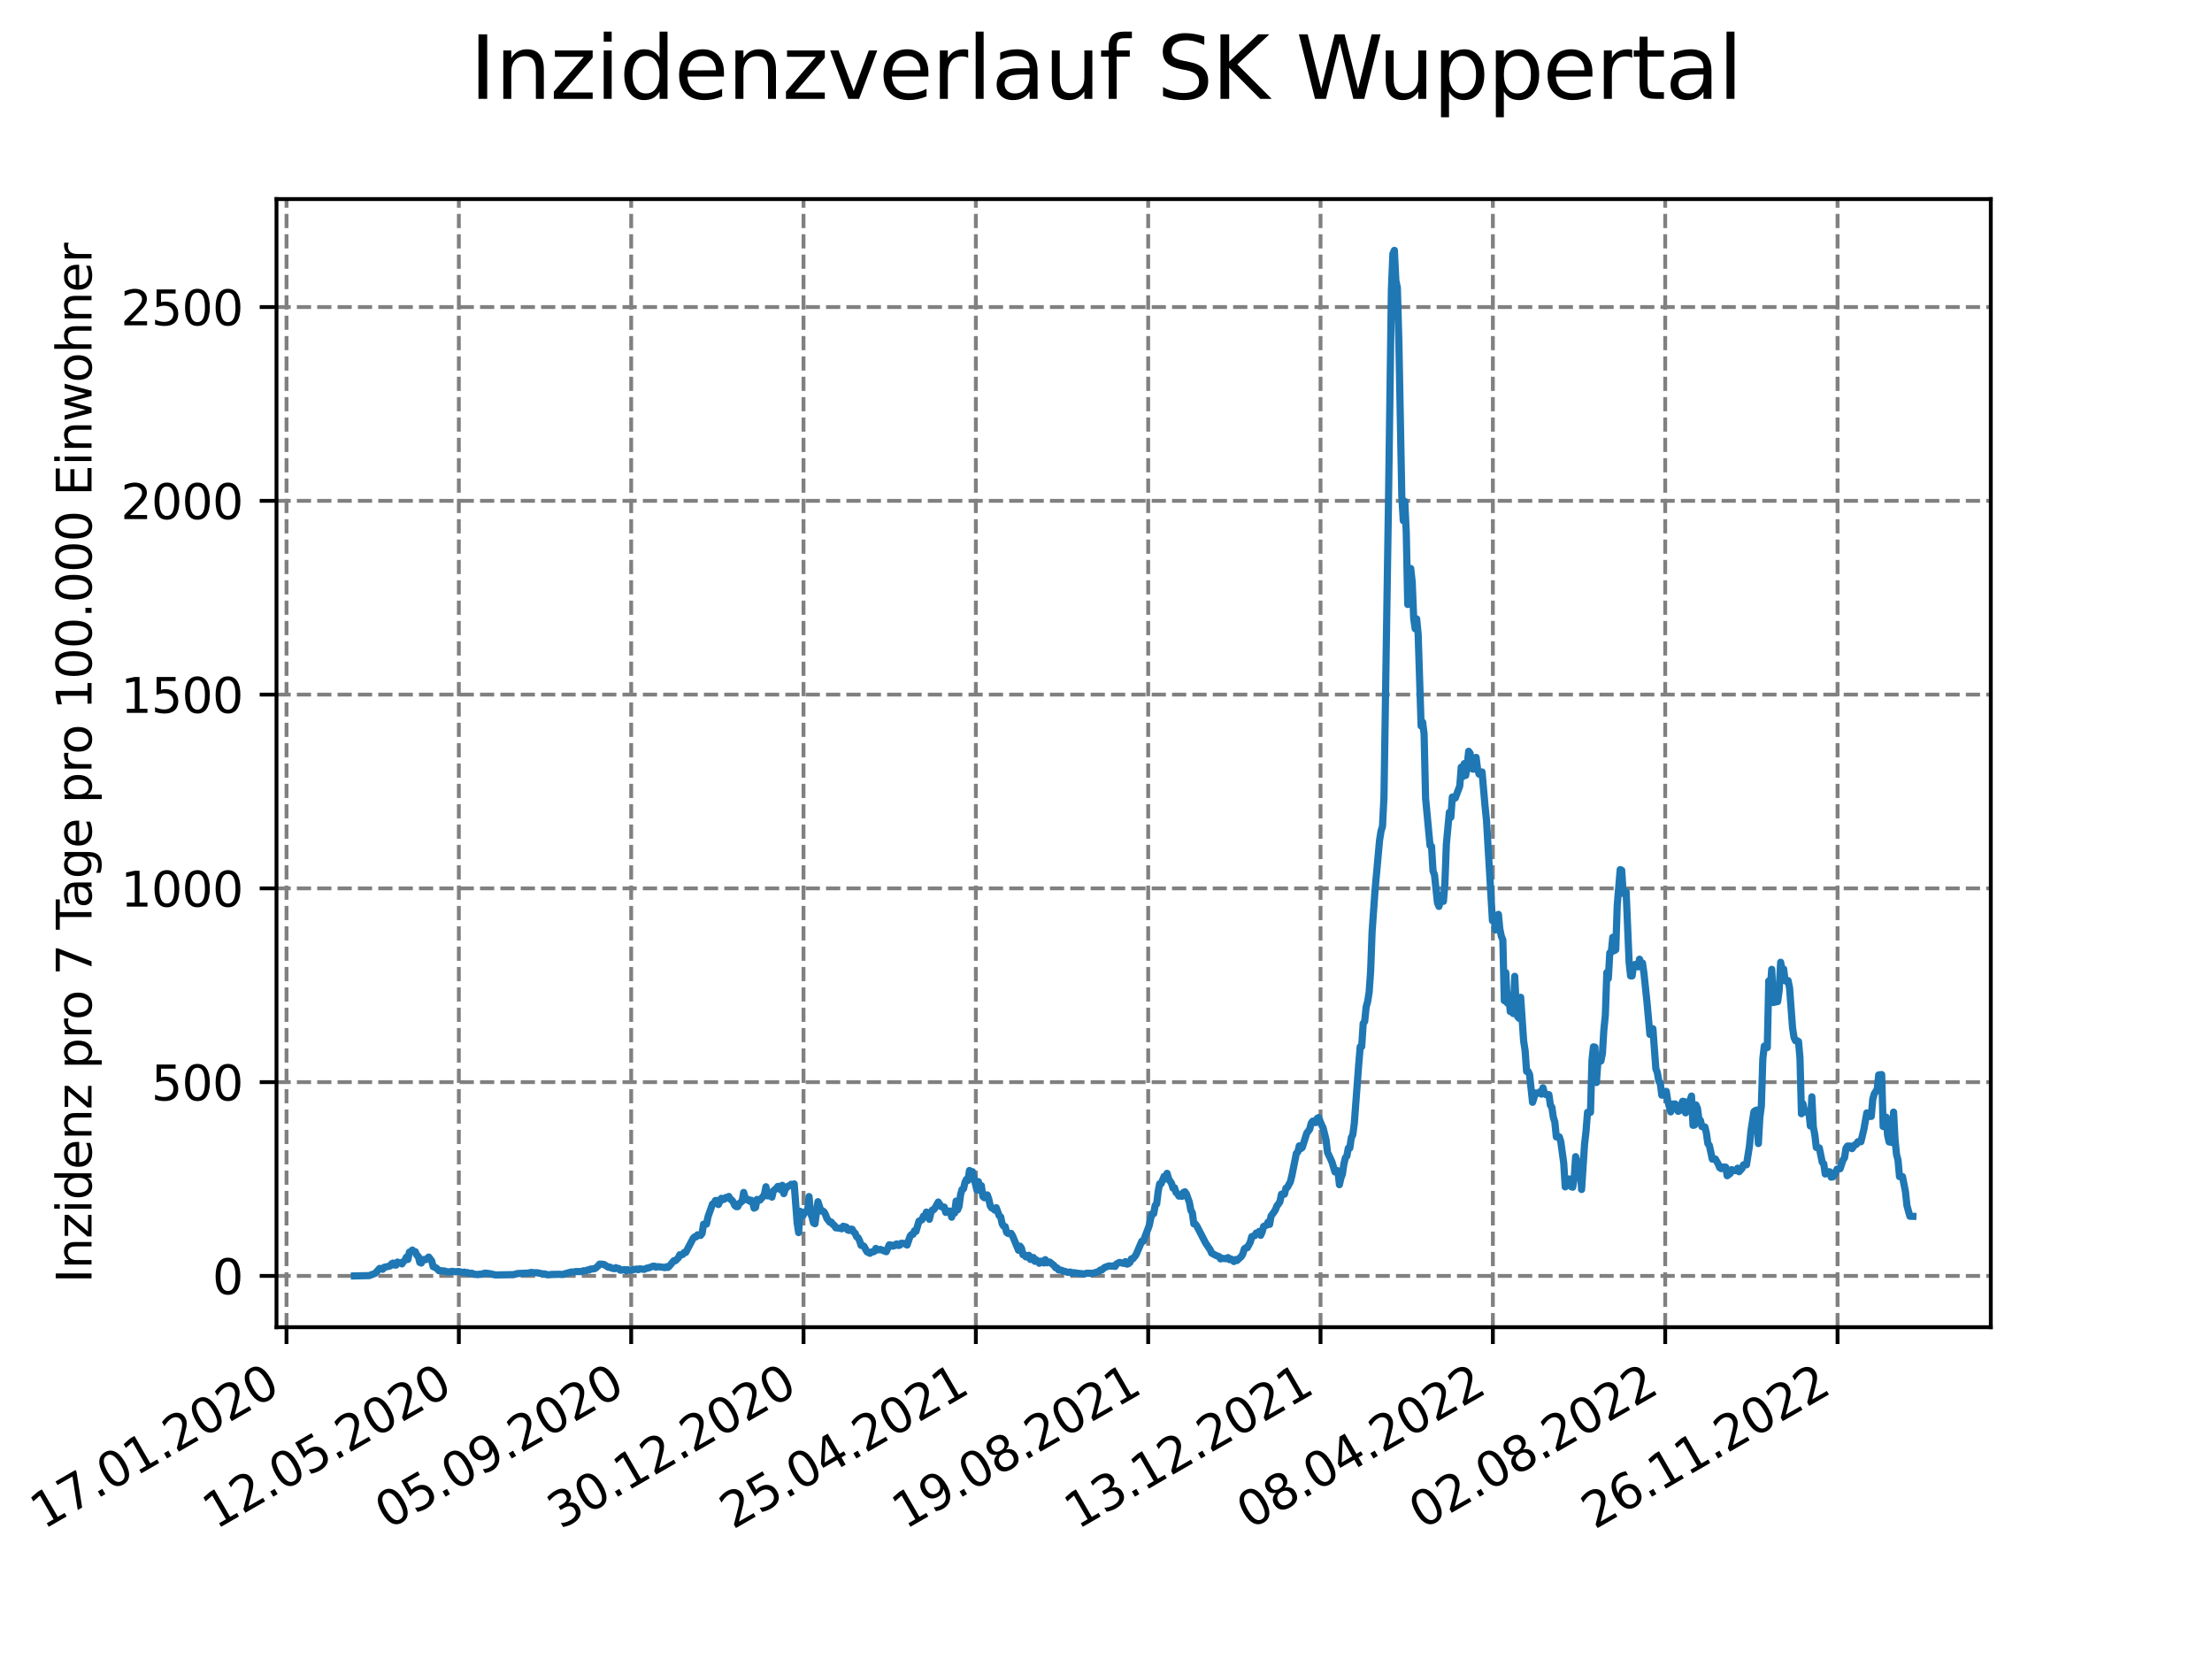 <?xml version="1.0" encoding="utf-8" standalone="no"?>
<!DOCTYPE svg PUBLIC "-//W3C//DTD SVG 1.1//EN"
  "http://www.w3.org/Graphics/SVG/1.1/DTD/svg11.dtd">
<svg xmlns:xlink="http://www.w3.org/1999/xlink" width="460.8pt" height="345.6pt" viewBox="0 0 460.8 345.6" xmlns="http://www.w3.org/2000/svg" version="1.1">
 <defs>
  <style type="text/css">*{stroke-linejoin: round; stroke-linecap: butt}</style>
 </defs>
 <g id="figure_1">
  <g id="patch_1">
   <path d="M 0 345.6 
L 460.8 345.6 
L 460.8 0 
L 0 0 
z
" style="fill: #ffffff"/>
  </g>
  <g id="axes_1">
   <g id="patch_2">
    <path d="M 57.6 276.48 
L 414.72 276.48 
L 414.72 41.472 
L 57.6 41.472 
z
" style="fill: #ffffff"/>
   </g>
   <g id="matplotlib.axis_1">
    <g id="xtick_1">
     <g id="line2d_1">
      <path d="M 59.686 276.48 
L 59.686 41.472 
" clip-path="url(#p7c259ca6ad)" style="fill: none; stroke-dasharray: 2.96,1.28; stroke-dashoffset: 0; stroke: #808080; stroke-width: 0.8"/>
     </g>
     <g id="line2d_2">
      <defs>
       <path id="m185a48368c" d="M 0 0 
L 0 3.5 
" style="stroke: #000000; stroke-width: 0.8"/>
      </defs>
      <g>
       <use xlink:href="#m185a48368c" x="59.686" y="276.48" style="stroke: #000000; stroke-width: 0.8"/>
      </g>
     </g>
     <g id="text_1">
      <!-- 17.01.2020 -->
      <g transform="translate(9.061 318.689) rotate(-30) scale(0.1 -0.1)">
       <defs>
        <path id="DejaVuSans-31" d="M 794 531 
L 1825 531 
L 1825 4091 
L 703 3866 
L 703 4441 
L 1819 4666 
L 2450 4666 
L 2450 531 
L 3481 531 
L 3481 0 
L 794 0 
L 794 531 
z
" transform="scale(0.016)"/>
        <path id="DejaVuSans-37" d="M 525 4666 
L 3525 4666 
L 3525 4397 
L 1831 0 
L 1172 0 
L 2766 4134 
L 525 4134 
L 525 4666 
z
" transform="scale(0.016)"/>
        <path id="DejaVuSans-2e" d="M 684 794 
L 1344 794 
L 1344 0 
L 684 0 
L 684 794 
z
" transform="scale(0.016)"/>
        <path id="DejaVuSans-30" d="M 2034 4250 
Q 1547 4250 1301 3770 
Q 1056 3291 1056 2328 
Q 1056 1369 1301 889 
Q 1547 409 2034 409 
Q 2525 409 2770 889 
Q 3016 1369 3016 2328 
Q 3016 3291 2770 3770 
Q 2525 4250 2034 4250 
z
M 2034 4750 
Q 2819 4750 3233 4129 
Q 3647 3509 3647 2328 
Q 3647 1150 3233 529 
Q 2819 -91 2034 -91 
Q 1250 -91 836 529 
Q 422 1150 422 2328 
Q 422 3509 836 4129 
Q 1250 4750 2034 4750 
z
" transform="scale(0.016)"/>
        <path id="DejaVuSans-32" d="M 1228 531 
L 3431 531 
L 3431 0 
L 469 0 
L 469 531 
Q 828 903 1448 1529 
Q 2069 2156 2228 2338 
Q 2531 2678 2651 2914 
Q 2772 3150 2772 3378 
Q 2772 3750 2511 3984 
Q 2250 4219 1831 4219 
Q 1534 4219 1204 4116 
Q 875 4013 500 3803 
L 500 4441 
Q 881 4594 1212 4672 
Q 1544 4750 1819 4750 
Q 2544 4750 2975 4387 
Q 3406 4025 3406 3419 
Q 3406 3131 3298 2873 
Q 3191 2616 2906 2266 
Q 2828 2175 2409 1742 
Q 1991 1309 1228 531 
z
" transform="scale(0.016)"/>
       </defs>
       <use xlink:href="#DejaVuSans-31"/>
       <use xlink:href="#DejaVuSans-37" x="63.623"/>
       <use xlink:href="#DejaVuSans-2e" x="127.246"/>
       <use xlink:href="#DejaVuSans-30" x="159.033"/>
       <use xlink:href="#DejaVuSans-31" x="222.656"/>
       <use xlink:href="#DejaVuSans-2e" x="286.279"/>
       <use xlink:href="#DejaVuSans-32" x="318.066"/>
       <use xlink:href="#DejaVuSans-30" x="381.689"/>
       <use xlink:href="#DejaVuSans-32" x="445.312"/>
       <use xlink:href="#DejaVuSans-30" x="508.936"/>
      </g>
     </g>
    </g>
    <g id="xtick_2">
     <g id="line2d_3">
      <path d="M 95.587 276.48 
L 95.587 41.472 
" clip-path="url(#p7c259ca6ad)" style="fill: none; stroke-dasharray: 2.96,1.28; stroke-dashoffset: 0; stroke: #808080; stroke-width: 0.8"/>
     </g>
     <g id="line2d_4">
      <g>
       <use xlink:href="#m185a48368c" x="95.587" y="276.48" style="stroke: #000000; stroke-width: 0.8"/>
      </g>
     </g>
     <g id="text_2">
      <!-- 12.05.2020 -->
      <g transform="translate(44.962 318.689) rotate(-30) scale(0.1 -0.1)">
       <defs>
        <path id="DejaVuSans-35" d="M 691 4666 
L 3169 4666 
L 3169 4134 
L 1269 4134 
L 1269 2991 
Q 1406 3038 1543 3061 
Q 1681 3084 1819 3084 
Q 2600 3084 3056 2656 
Q 3513 2228 3513 1497 
Q 3513 744 3044 326 
Q 2575 -91 1722 -91 
Q 1428 -91 1123 -41 
Q 819 9 494 109 
L 494 744 
Q 775 591 1075 516 
Q 1375 441 1709 441 
Q 2250 441 2565 725 
Q 2881 1009 2881 1497 
Q 2881 1984 2565 2268 
Q 2250 2553 1709 2553 
Q 1456 2553 1204 2497 
Q 953 2441 691 2322 
L 691 4666 
z
" transform="scale(0.016)"/>
       </defs>
       <use xlink:href="#DejaVuSans-31"/>
       <use xlink:href="#DejaVuSans-32" x="63.623"/>
       <use xlink:href="#DejaVuSans-2e" x="127.246"/>
       <use xlink:href="#DejaVuSans-30" x="159.033"/>
       <use xlink:href="#DejaVuSans-35" x="222.656"/>
       <use xlink:href="#DejaVuSans-2e" x="286.279"/>
       <use xlink:href="#DejaVuSans-32" x="318.066"/>
       <use xlink:href="#DejaVuSans-30" x="381.689"/>
       <use xlink:href="#DejaVuSans-32" x="445.312"/>
       <use xlink:href="#DejaVuSans-30" x="508.936"/>
      </g>
     </g>
    </g>
    <g id="xtick_3">
     <g id="line2d_5">
      <path d="M 131.488 276.48 
L 131.488 41.472 
" clip-path="url(#p7c259ca6ad)" style="fill: none; stroke-dasharray: 2.96,1.28; stroke-dashoffset: 0; stroke: #808080; stroke-width: 0.8"/>
     </g>
     <g id="line2d_6">
      <g>
       <use xlink:href="#m185a48368c" x="131.488" y="276.48" style="stroke: #000000; stroke-width: 0.8"/>
      </g>
     </g>
     <g id="text_3">
      <!-- 05.09.2020 -->
      <g transform="translate(80.863 318.689) rotate(-30) scale(0.1 -0.1)">
       <defs>
        <path id="DejaVuSans-39" d="M 703 97 
L 703 672 
Q 941 559 1184 500 
Q 1428 441 1663 441 
Q 2288 441 2617 861 
Q 2947 1281 2994 2138 
Q 2813 1869 2534 1725 
Q 2256 1581 1919 1581 
Q 1219 1581 811 2004 
Q 403 2428 403 3163 
Q 403 3881 828 4315 
Q 1253 4750 1959 4750 
Q 2769 4750 3195 4129 
Q 3622 3509 3622 2328 
Q 3622 1225 3098 567 
Q 2575 -91 1691 -91 
Q 1453 -91 1209 -44 
Q 966 3 703 97 
z
M 1959 2075 
Q 2384 2075 2632 2365 
Q 2881 2656 2881 3163 
Q 2881 3666 2632 3958 
Q 2384 4250 1959 4250 
Q 1534 4250 1286 3958 
Q 1038 3666 1038 3163 
Q 1038 2656 1286 2365 
Q 1534 2075 1959 2075 
z
" transform="scale(0.016)"/>
       </defs>
       <use xlink:href="#DejaVuSans-30"/>
       <use xlink:href="#DejaVuSans-35" x="63.623"/>
       <use xlink:href="#DejaVuSans-2e" x="127.246"/>
       <use xlink:href="#DejaVuSans-30" x="159.033"/>
       <use xlink:href="#DejaVuSans-39" x="222.656"/>
       <use xlink:href="#DejaVuSans-2e" x="286.279"/>
       <use xlink:href="#DejaVuSans-32" x="318.066"/>
       <use xlink:href="#DejaVuSans-30" x="381.689"/>
       <use xlink:href="#DejaVuSans-32" x="445.312"/>
       <use xlink:href="#DejaVuSans-30" x="508.936"/>
      </g>
     </g>
    </g>
    <g id="xtick_4">
     <g id="line2d_7">
      <path d="M 167.389 276.48 
L 167.389 41.472 
" clip-path="url(#p7c259ca6ad)" style="fill: none; stroke-dasharray: 2.96,1.28; stroke-dashoffset: 0; stroke: #808080; stroke-width: 0.8"/>
     </g>
     <g id="line2d_8">
      <g>
       <use xlink:href="#m185a48368c" x="167.389" y="276.48" style="stroke: #000000; stroke-width: 0.8"/>
      </g>
     </g>
     <g id="text_4">
      <!-- 30.12.2020 -->
      <g transform="translate(116.764 318.689) rotate(-30) scale(0.1 -0.1)">
       <defs>
        <path id="DejaVuSans-33" d="M 2597 2516 
Q 3050 2419 3304 2112 
Q 3559 1806 3559 1356 
Q 3559 666 3084 287 
Q 2609 -91 1734 -91 
Q 1441 -91 1130 -33 
Q 819 25 488 141 
L 488 750 
Q 750 597 1062 519 
Q 1375 441 1716 441 
Q 2309 441 2620 675 
Q 2931 909 2931 1356 
Q 2931 1769 2642 2001 
Q 2353 2234 1838 2234 
L 1294 2234 
L 1294 2753 
L 1863 2753 
Q 2328 2753 2575 2939 
Q 2822 3125 2822 3475 
Q 2822 3834 2567 4026 
Q 2313 4219 1838 4219 
Q 1578 4219 1281 4162 
Q 984 4106 628 3988 
L 628 4550 
Q 988 4650 1302 4700 
Q 1616 4750 1894 4750 
Q 2613 4750 3031 4423 
Q 3450 4097 3450 3541 
Q 3450 3153 3228 2886 
Q 3006 2619 2597 2516 
z
" transform="scale(0.016)"/>
       </defs>
       <use xlink:href="#DejaVuSans-33"/>
       <use xlink:href="#DejaVuSans-30" x="63.623"/>
       <use xlink:href="#DejaVuSans-2e" x="127.246"/>
       <use xlink:href="#DejaVuSans-31" x="159.033"/>
       <use xlink:href="#DejaVuSans-32" x="222.656"/>
       <use xlink:href="#DejaVuSans-2e" x="286.279"/>
       <use xlink:href="#DejaVuSans-32" x="318.066"/>
       <use xlink:href="#DejaVuSans-30" x="381.689"/>
       <use xlink:href="#DejaVuSans-32" x="445.312"/>
       <use xlink:href="#DejaVuSans-30" x="508.936"/>
      </g>
     </g>
    </g>
    <g id="xtick_5">
     <g id="line2d_9">
      <path d="M 203.29 276.48 
L 203.29 41.472 
" clip-path="url(#p7c259ca6ad)" style="fill: none; stroke-dasharray: 2.96,1.28; stroke-dashoffset: 0; stroke: #808080; stroke-width: 0.8"/>
     </g>
     <g id="line2d_10">
      <g>
       <use xlink:href="#m185a48368c" x="203.29" y="276.48" style="stroke: #000000; stroke-width: 0.8"/>
      </g>
     </g>
     <g id="text_5">
      <!-- 25.04.2021 -->
      <g transform="translate(152.664 318.689) rotate(-30) scale(0.1 -0.1)">
       <defs>
        <path id="DejaVuSans-34" d="M 2419 4116 
L 825 1625 
L 2419 1625 
L 2419 4116 
z
M 2253 4666 
L 3047 4666 
L 3047 1625 
L 3713 1625 
L 3713 1100 
L 3047 1100 
L 3047 0 
L 2419 0 
L 2419 1100 
L 313 1100 
L 313 1709 
L 2253 4666 
z
" transform="scale(0.016)"/>
       </defs>
       <use xlink:href="#DejaVuSans-32"/>
       <use xlink:href="#DejaVuSans-35" x="63.623"/>
       <use xlink:href="#DejaVuSans-2e" x="127.246"/>
       <use xlink:href="#DejaVuSans-30" x="159.033"/>
       <use xlink:href="#DejaVuSans-34" x="222.656"/>
       <use xlink:href="#DejaVuSans-2e" x="286.279"/>
       <use xlink:href="#DejaVuSans-32" x="318.066"/>
       <use xlink:href="#DejaVuSans-30" x="381.689"/>
       <use xlink:href="#DejaVuSans-32" x="445.312"/>
       <use xlink:href="#DejaVuSans-31" x="508.936"/>
      </g>
     </g>
    </g>
    <g id="xtick_6">
     <g id="line2d_11">
      <path d="M 239.19 276.48 
L 239.19 41.472 
" clip-path="url(#p7c259ca6ad)" style="fill: none; stroke-dasharray: 2.96,1.28; stroke-dashoffset: 0; stroke: #808080; stroke-width: 0.8"/>
     </g>
     <g id="line2d_12">
      <g>
       <use xlink:href="#m185a48368c" x="239.19" y="276.48" style="stroke: #000000; stroke-width: 0.8"/>
      </g>
     </g>
     <g id="text_6">
      <!-- 19.08.2021 -->
      <g transform="translate(188.565 318.689) rotate(-30) scale(0.1 -0.1)">
       <defs>
        <path id="DejaVuSans-38" d="M 2034 2216 
Q 1584 2216 1326 1975 
Q 1069 1734 1069 1313 
Q 1069 891 1326 650 
Q 1584 409 2034 409 
Q 2484 409 2743 651 
Q 3003 894 3003 1313 
Q 3003 1734 2745 1975 
Q 2488 2216 2034 2216 
z
M 1403 2484 
Q 997 2584 770 2862 
Q 544 3141 544 3541 
Q 544 4100 942 4425 
Q 1341 4750 2034 4750 
Q 2731 4750 3128 4425 
Q 3525 4100 3525 3541 
Q 3525 3141 3298 2862 
Q 3072 2584 2669 2484 
Q 3125 2378 3379 2068 
Q 3634 1759 3634 1313 
Q 3634 634 3220 271 
Q 2806 -91 2034 -91 
Q 1263 -91 848 271 
Q 434 634 434 1313 
Q 434 1759 690 2068 
Q 947 2378 1403 2484 
z
M 1172 3481 
Q 1172 3119 1398 2916 
Q 1625 2713 2034 2713 
Q 2441 2713 2670 2916 
Q 2900 3119 2900 3481 
Q 2900 3844 2670 4047 
Q 2441 4250 2034 4250 
Q 1625 4250 1398 4047 
Q 1172 3844 1172 3481 
z
" transform="scale(0.016)"/>
       </defs>
       <use xlink:href="#DejaVuSans-31"/>
       <use xlink:href="#DejaVuSans-39" x="63.623"/>
       <use xlink:href="#DejaVuSans-2e" x="127.246"/>
       <use xlink:href="#DejaVuSans-30" x="159.033"/>
       <use xlink:href="#DejaVuSans-38" x="222.656"/>
       <use xlink:href="#DejaVuSans-2e" x="286.279"/>
       <use xlink:href="#DejaVuSans-32" x="318.066"/>
       <use xlink:href="#DejaVuSans-30" x="381.689"/>
       <use xlink:href="#DejaVuSans-32" x="445.312"/>
       <use xlink:href="#DejaVuSans-31" x="508.936"/>
      </g>
     </g>
    </g>
    <g id="xtick_7">
     <g id="line2d_13">
      <path d="M 275.091 276.48 
L 275.091 41.472 
" clip-path="url(#p7c259ca6ad)" style="fill: none; stroke-dasharray: 2.96,1.28; stroke-dashoffset: 0; stroke: #808080; stroke-width: 0.8"/>
     </g>
     <g id="line2d_14">
      <g>
       <use xlink:href="#m185a48368c" x="275.091" y="276.48" style="stroke: #000000; stroke-width: 0.8"/>
      </g>
     </g>
     <g id="text_7">
      <!-- 13.12.2021 -->
      <g transform="translate(224.466 318.689) rotate(-30) scale(0.1 -0.1)">
       <use xlink:href="#DejaVuSans-31"/>
       <use xlink:href="#DejaVuSans-33" x="63.623"/>
       <use xlink:href="#DejaVuSans-2e" x="127.246"/>
       <use xlink:href="#DejaVuSans-31" x="159.033"/>
       <use xlink:href="#DejaVuSans-32" x="222.656"/>
       <use xlink:href="#DejaVuSans-2e" x="286.279"/>
       <use xlink:href="#DejaVuSans-32" x="318.066"/>
       <use xlink:href="#DejaVuSans-30" x="381.689"/>
       <use xlink:href="#DejaVuSans-32" x="445.312"/>
       <use xlink:href="#DejaVuSans-31" x="508.936"/>
      </g>
     </g>
    </g>
    <g id="xtick_8">
     <g id="line2d_15">
      <path d="M 310.992 276.48 
L 310.992 41.472 
" clip-path="url(#p7c259ca6ad)" style="fill: none; stroke-dasharray: 2.96,1.28; stroke-dashoffset: 0; stroke: #808080; stroke-width: 0.8"/>
     </g>
     <g id="line2d_16">
      <g>
       <use xlink:href="#m185a48368c" x="310.992" y="276.48" style="stroke: #000000; stroke-width: 0.8"/>
      </g>
     </g>
     <g id="text_8">
      <!-- 08.04.2022 -->
      <g transform="translate(260.367 318.689) rotate(-30) scale(0.1 -0.1)">
       <use xlink:href="#DejaVuSans-30"/>
       <use xlink:href="#DejaVuSans-38" x="63.623"/>
       <use xlink:href="#DejaVuSans-2e" x="127.246"/>
       <use xlink:href="#DejaVuSans-30" x="159.033"/>
       <use xlink:href="#DejaVuSans-34" x="222.656"/>
       <use xlink:href="#DejaVuSans-2e" x="286.279"/>
       <use xlink:href="#DejaVuSans-32" x="318.066"/>
       <use xlink:href="#DejaVuSans-30" x="381.689"/>
       <use xlink:href="#DejaVuSans-32" x="445.312"/>
       <use xlink:href="#DejaVuSans-32" x="508.936"/>
      </g>
     </g>
    </g>
    <g id="xtick_9">
     <g id="line2d_17">
      <path d="M 346.893 276.48 
L 346.893 41.472 
" clip-path="url(#p7c259ca6ad)" style="fill: none; stroke-dasharray: 2.96,1.28; stroke-dashoffset: 0; stroke: #808080; stroke-width: 0.8"/>
     </g>
     <g id="line2d_18">
      <g>
       <use xlink:href="#m185a48368c" x="346.893" y="276.48" style="stroke: #000000; stroke-width: 0.8"/>
      </g>
     </g>
     <g id="text_9">
      <!-- 02.08.2022 -->
      <g transform="translate(296.268 318.689) rotate(-30) scale(0.1 -0.1)">
       <use xlink:href="#DejaVuSans-30"/>
       <use xlink:href="#DejaVuSans-32" x="63.623"/>
       <use xlink:href="#DejaVuSans-2e" x="127.246"/>
       <use xlink:href="#DejaVuSans-30" x="159.033"/>
       <use xlink:href="#DejaVuSans-38" x="222.656"/>
       <use xlink:href="#DejaVuSans-2e" x="286.279"/>
       <use xlink:href="#DejaVuSans-32" x="318.066"/>
       <use xlink:href="#DejaVuSans-30" x="381.689"/>
       <use xlink:href="#DejaVuSans-32" x="445.312"/>
       <use xlink:href="#DejaVuSans-32" x="508.936"/>
      </g>
     </g>
    </g>
    <g id="xtick_10">
     <g id="line2d_19">
      <path d="M 382.794 276.48 
L 382.794 41.472 
" clip-path="url(#p7c259ca6ad)" style="fill: none; stroke-dasharray: 2.96,1.28; stroke-dashoffset: 0; stroke: #808080; stroke-width: 0.8"/>
     </g>
     <g id="line2d_20">
      <g>
       <use xlink:href="#m185a48368c" x="382.794" y="276.48" style="stroke: #000000; stroke-width: 0.8"/>
      </g>
     </g>
     <g id="text_10">
      <!-- 26.11.2022 -->
      <g transform="translate(332.168 318.689) rotate(-30) scale(0.1 -0.1)">
       <defs>
        <path id="DejaVuSans-36" d="M 2113 2584 
Q 1688 2584 1439 2293 
Q 1191 2003 1191 1497 
Q 1191 994 1439 701 
Q 1688 409 2113 409 
Q 2538 409 2786 701 
Q 3034 994 3034 1497 
Q 3034 2003 2786 2293 
Q 2538 2584 2113 2584 
z
M 3366 4563 
L 3366 3988 
Q 3128 4100 2886 4159 
Q 2644 4219 2406 4219 
Q 1781 4219 1451 3797 
Q 1122 3375 1075 2522 
Q 1259 2794 1537 2939 
Q 1816 3084 2150 3084 
Q 2853 3084 3261 2657 
Q 3669 2231 3669 1497 
Q 3669 778 3244 343 
Q 2819 -91 2113 -91 
Q 1303 -91 875 529 
Q 447 1150 447 2328 
Q 447 3434 972 4092 
Q 1497 4750 2381 4750 
Q 2619 4750 2861 4703 
Q 3103 4656 3366 4563 
z
" transform="scale(0.016)"/>
       </defs>
       <use xlink:href="#DejaVuSans-32"/>
       <use xlink:href="#DejaVuSans-36" x="63.623"/>
       <use xlink:href="#DejaVuSans-2e" x="127.246"/>
       <use xlink:href="#DejaVuSans-31" x="159.033"/>
       <use xlink:href="#DejaVuSans-31" x="222.656"/>
       <use xlink:href="#DejaVuSans-2e" x="286.279"/>
       <use xlink:href="#DejaVuSans-32" x="318.066"/>
       <use xlink:href="#DejaVuSans-30" x="381.689"/>
       <use xlink:href="#DejaVuSans-32" x="445.312"/>
       <use xlink:href="#DejaVuSans-32" x="508.936"/>
      </g>
     </g>
    </g>
   </g>
   <g id="matplotlib.axis_2">
    <g id="ytick_1">
     <g id="line2d_21">
      <path d="M 57.6 265.798 
L 414.72 265.798 
" clip-path="url(#p7c259ca6ad)" style="fill: none; stroke-dasharray: 2.96,1.28; stroke-dashoffset: 0; stroke: #808080; stroke-width: 0.8"/>
     </g>
     <g id="line2d_22">
      <defs>
       <path id="m098ed9ba27" d="M 0 0 
L -3.5 0 
" style="stroke: #000000; stroke-width: 0.8"/>
      </defs>
      <g>
       <use xlink:href="#m098ed9ba27" x="57.6" y="265.798" style="stroke: #000000; stroke-width: 0.8"/>
      </g>
     </g>
     <g id="text_11">
      <!-- 0 -->
      <g transform="translate(44.237 269.597) scale(0.1 -0.1)">
       <use xlink:href="#DejaVuSans-30"/>
      </g>
     </g>
    </g>
    <g id="ytick_2">
     <g id="line2d_23">
      <path d="M 57.6 225.431 
L 414.72 225.431 
" clip-path="url(#p7c259ca6ad)" style="fill: none; stroke-dasharray: 2.96,1.28; stroke-dashoffset: 0; stroke: #808080; stroke-width: 0.8"/>
     </g>
     <g id="line2d_24">
      <g>
       <use xlink:href="#m098ed9ba27" x="57.6" y="225.431" style="stroke: #000000; stroke-width: 0.8"/>
      </g>
     </g>
     <g id="text_12">
      <!-- 500 -->
      <g transform="translate(31.512 229.231) scale(0.1 -0.1)">
       <use xlink:href="#DejaVuSans-35"/>
       <use xlink:href="#DejaVuSans-30" x="63.623"/>
       <use xlink:href="#DejaVuSans-30" x="127.246"/>
      </g>
     </g>
    </g>
    <g id="ytick_3">
     <g id="line2d_25">
      <path d="M 57.6 185.065 
L 414.72 185.065 
" clip-path="url(#p7c259ca6ad)" style="fill: none; stroke-dasharray: 2.96,1.28; stroke-dashoffset: 0; stroke: #808080; stroke-width: 0.8"/>
     </g>
     <g id="line2d_26">
      <g>
       <use xlink:href="#m098ed9ba27" x="57.6" y="185.065" style="stroke: #000000; stroke-width: 0.8"/>
      </g>
     </g>
     <g id="text_13">
      <!-- 1000 -->
      <g transform="translate(25.15 188.864) scale(0.1 -0.1)">
       <use xlink:href="#DejaVuSans-31"/>
       <use xlink:href="#DejaVuSans-30" x="63.623"/>
       <use xlink:href="#DejaVuSans-30" x="127.246"/>
       <use xlink:href="#DejaVuSans-30" x="190.869"/>
      </g>
     </g>
    </g>
    <g id="ytick_4">
     <g id="line2d_27">
      <path d="M 57.6 144.698 
L 414.72 144.698 
" clip-path="url(#p7c259ca6ad)" style="fill: none; stroke-dasharray: 2.96,1.28; stroke-dashoffset: 0; stroke: #808080; stroke-width: 0.8"/>
     </g>
     <g id="line2d_28">
      <g>
       <use xlink:href="#m098ed9ba27" x="57.6" y="144.698" style="stroke: #000000; stroke-width: 0.8"/>
      </g>
     </g>
     <g id="text_14">
      <!-- 1500 -->
      <g transform="translate(25.15 148.497) scale(0.1 -0.1)">
       <use xlink:href="#DejaVuSans-31"/>
       <use xlink:href="#DejaVuSans-35" x="63.623"/>
       <use xlink:href="#DejaVuSans-30" x="127.246"/>
       <use xlink:href="#DejaVuSans-30" x="190.869"/>
      </g>
     </g>
    </g>
    <g id="ytick_5">
     <g id="line2d_29">
      <path d="M 57.6 104.332 
L 414.72 104.332 
" clip-path="url(#p7c259ca6ad)" style="fill: none; stroke-dasharray: 2.96,1.28; stroke-dashoffset: 0; stroke: #808080; stroke-width: 0.8"/>
     </g>
     <g id="line2d_30">
      <g>
       <use xlink:href="#m098ed9ba27" x="57.6" y="104.332" style="stroke: #000000; stroke-width: 0.8"/>
      </g>
     </g>
     <g id="text_15">
      <!-- 2000 -->
      <g transform="translate(25.15 108.131) scale(0.1 -0.1)">
       <use xlink:href="#DejaVuSans-32"/>
       <use xlink:href="#DejaVuSans-30" x="63.623"/>
       <use xlink:href="#DejaVuSans-30" x="127.246"/>
       <use xlink:href="#DejaVuSans-30" x="190.869"/>
      </g>
     </g>
    </g>
    <g id="ytick_6">
     <g id="line2d_31">
      <path d="M 57.6 63.965 
L 414.72 63.965 
" clip-path="url(#p7c259ca6ad)" style="fill: none; stroke-dasharray: 2.96,1.28; stroke-dashoffset: 0; stroke: #808080; stroke-width: 0.8"/>
     </g>
     <g id="line2d_32">
      <g>
       <use xlink:href="#m098ed9ba27" x="57.6" y="63.965" style="stroke: #000000; stroke-width: 0.8"/>
      </g>
     </g>
     <g id="text_16">
      <!-- 2500 -->
      <g transform="translate(25.15 67.764) scale(0.1 -0.1)">
       <use xlink:href="#DejaVuSans-32"/>
       <use xlink:href="#DejaVuSans-35" x="63.623"/>
       <use xlink:href="#DejaVuSans-30" x="127.246"/>
       <use xlink:href="#DejaVuSans-30" x="190.869"/>
      </g>
     </g>
    </g>
    <g id="text_17">
     <!-- Inzidenz pro 7 Tage pro 100.000 Einwohner -->
     <g transform="translate(19.07 267.301) rotate(-90) scale(0.1 -0.1)">
      <defs>
       <path id="DejaVuSans-49" d="M 628 4666 
L 1259 4666 
L 1259 0 
L 628 0 
L 628 4666 
z
" transform="scale(0.016)"/>
       <path id="DejaVuSans-6e" d="M 3513 2113 
L 3513 0 
L 2938 0 
L 2938 2094 
Q 2938 2591 2744 2837 
Q 2550 3084 2163 3084 
Q 1697 3084 1428 2787 
Q 1159 2491 1159 1978 
L 1159 0 
L 581 0 
L 581 3500 
L 1159 3500 
L 1159 2956 
Q 1366 3272 1645 3428 
Q 1925 3584 2291 3584 
Q 2894 3584 3203 3211 
Q 3513 2838 3513 2113 
z
" transform="scale(0.016)"/>
       <path id="DejaVuSans-7a" d="M 353 3500 
L 3084 3500 
L 3084 2975 
L 922 459 
L 3084 459 
L 3084 0 
L 275 0 
L 275 525 
L 2438 3041 
L 353 3041 
L 353 3500 
z
" transform="scale(0.016)"/>
       <path id="DejaVuSans-69" d="M 603 3500 
L 1178 3500 
L 1178 0 
L 603 0 
L 603 3500 
z
M 603 4863 
L 1178 4863 
L 1178 4134 
L 603 4134 
L 603 4863 
z
" transform="scale(0.016)"/>
       <path id="DejaVuSans-64" d="M 2906 2969 
L 2906 4863 
L 3481 4863 
L 3481 0 
L 2906 0 
L 2906 525 
Q 2725 213 2448 61 
Q 2172 -91 1784 -91 
Q 1150 -91 751 415 
Q 353 922 353 1747 
Q 353 2572 751 3078 
Q 1150 3584 1784 3584 
Q 2172 3584 2448 3432 
Q 2725 3281 2906 2969 
z
M 947 1747 
Q 947 1113 1208 752 
Q 1469 391 1925 391 
Q 2381 391 2643 752 
Q 2906 1113 2906 1747 
Q 2906 2381 2643 2742 
Q 2381 3103 1925 3103 
Q 1469 3103 1208 2742 
Q 947 2381 947 1747 
z
" transform="scale(0.016)"/>
       <path id="DejaVuSans-65" d="M 3597 1894 
L 3597 1613 
L 953 1613 
Q 991 1019 1311 708 
Q 1631 397 2203 397 
Q 2534 397 2845 478 
Q 3156 559 3463 722 
L 3463 178 
Q 3153 47 2828 -22 
Q 2503 -91 2169 -91 
Q 1331 -91 842 396 
Q 353 884 353 1716 
Q 353 2575 817 3079 
Q 1281 3584 2069 3584 
Q 2775 3584 3186 3129 
Q 3597 2675 3597 1894 
z
M 3022 2063 
Q 3016 2534 2758 2815 
Q 2500 3097 2075 3097 
Q 1594 3097 1305 2825 
Q 1016 2553 972 2059 
L 3022 2063 
z
" transform="scale(0.016)"/>
       <path id="DejaVuSans-20" transform="scale(0.016)"/>
       <path id="DejaVuSans-70" d="M 1159 525 
L 1159 -1331 
L 581 -1331 
L 581 3500 
L 1159 3500 
L 1159 2969 
Q 1341 3281 1617 3432 
Q 1894 3584 2278 3584 
Q 2916 3584 3314 3078 
Q 3713 2572 3713 1747 
Q 3713 922 3314 415 
Q 2916 -91 2278 -91 
Q 1894 -91 1617 61 
Q 1341 213 1159 525 
z
M 3116 1747 
Q 3116 2381 2855 2742 
Q 2594 3103 2138 3103 
Q 1681 3103 1420 2742 
Q 1159 2381 1159 1747 
Q 1159 1113 1420 752 
Q 1681 391 2138 391 
Q 2594 391 2855 752 
Q 3116 1113 3116 1747 
z
" transform="scale(0.016)"/>
       <path id="DejaVuSans-72" d="M 2631 2963 
Q 2534 3019 2420 3045 
Q 2306 3072 2169 3072 
Q 1681 3072 1420 2755 
Q 1159 2438 1159 1844 
L 1159 0 
L 581 0 
L 581 3500 
L 1159 3500 
L 1159 2956 
Q 1341 3275 1631 3429 
Q 1922 3584 2338 3584 
Q 2397 3584 2469 3576 
Q 2541 3569 2628 3553 
L 2631 2963 
z
" transform="scale(0.016)"/>
       <path id="DejaVuSans-6f" d="M 1959 3097 
Q 1497 3097 1228 2736 
Q 959 2375 959 1747 
Q 959 1119 1226 758 
Q 1494 397 1959 397 
Q 2419 397 2687 759 
Q 2956 1122 2956 1747 
Q 2956 2369 2687 2733 
Q 2419 3097 1959 3097 
z
M 1959 3584 
Q 2709 3584 3137 3096 
Q 3566 2609 3566 1747 
Q 3566 888 3137 398 
Q 2709 -91 1959 -91 
Q 1206 -91 779 398 
Q 353 888 353 1747 
Q 353 2609 779 3096 
Q 1206 3584 1959 3584 
z
" transform="scale(0.016)"/>
       <path id="DejaVuSans-54" d="M -19 4666 
L 3928 4666 
L 3928 4134 
L 2272 4134 
L 2272 0 
L 1638 0 
L 1638 4134 
L -19 4134 
L -19 4666 
z
" transform="scale(0.016)"/>
       <path id="DejaVuSans-61" d="M 2194 1759 
Q 1497 1759 1228 1600 
Q 959 1441 959 1056 
Q 959 750 1161 570 
Q 1363 391 1709 391 
Q 2188 391 2477 730 
Q 2766 1069 2766 1631 
L 2766 1759 
L 2194 1759 
z
M 3341 1997 
L 3341 0 
L 2766 0 
L 2766 531 
Q 2569 213 2275 61 
Q 1981 -91 1556 -91 
Q 1019 -91 701 211 
Q 384 513 384 1019 
Q 384 1609 779 1909 
Q 1175 2209 1959 2209 
L 2766 2209 
L 2766 2266 
Q 2766 2663 2505 2880 
Q 2244 3097 1772 3097 
Q 1472 3097 1187 3025 
Q 903 2953 641 2809 
L 641 3341 
Q 956 3463 1253 3523 
Q 1550 3584 1831 3584 
Q 2591 3584 2966 3190 
Q 3341 2797 3341 1997 
z
" transform="scale(0.016)"/>
       <path id="DejaVuSans-67" d="M 2906 1791 
Q 2906 2416 2648 2759 
Q 2391 3103 1925 3103 
Q 1463 3103 1205 2759 
Q 947 2416 947 1791 
Q 947 1169 1205 825 
Q 1463 481 1925 481 
Q 2391 481 2648 825 
Q 2906 1169 2906 1791 
z
M 3481 434 
Q 3481 -459 3084 -895 
Q 2688 -1331 1869 -1331 
Q 1566 -1331 1297 -1286 
Q 1028 -1241 775 -1147 
L 775 -588 
Q 1028 -725 1275 -790 
Q 1522 -856 1778 -856 
Q 2344 -856 2625 -561 
Q 2906 -266 2906 331 
L 2906 616 
Q 2728 306 2450 153 
Q 2172 0 1784 0 
Q 1141 0 747 490 
Q 353 981 353 1791 
Q 353 2603 747 3093 
Q 1141 3584 1784 3584 
Q 2172 3584 2450 3431 
Q 2728 3278 2906 2969 
L 2906 3500 
L 3481 3500 
L 3481 434 
z
" transform="scale(0.016)"/>
       <path id="DejaVuSans-45" d="M 628 4666 
L 3578 4666 
L 3578 4134 
L 1259 4134 
L 1259 2753 
L 3481 2753 
L 3481 2222 
L 1259 2222 
L 1259 531 
L 3634 531 
L 3634 0 
L 628 0 
L 628 4666 
z
" transform="scale(0.016)"/>
       <path id="DejaVuSans-77" d="M 269 3500 
L 844 3500 
L 1563 769 
L 2278 3500 
L 2956 3500 
L 3675 769 
L 4391 3500 
L 4966 3500 
L 4050 0 
L 3372 0 
L 2619 2869 
L 1863 0 
L 1184 0 
L 269 3500 
z
" transform="scale(0.016)"/>
       <path id="DejaVuSans-68" d="M 3513 2113 
L 3513 0 
L 2938 0 
L 2938 2094 
Q 2938 2591 2744 2837 
Q 2550 3084 2163 3084 
Q 1697 3084 1428 2787 
Q 1159 2491 1159 1978 
L 1159 0 
L 581 0 
L 581 4863 
L 1159 4863 
L 1159 2956 
Q 1366 3272 1645 3428 
Q 1925 3584 2291 3584 
Q 2894 3584 3203 3211 
Q 3513 2838 3513 2113 
z
" transform="scale(0.016)"/>
      </defs>
      <use xlink:href="#DejaVuSans-49"/>
      <use xlink:href="#DejaVuSans-6e" x="29.492"/>
      <use xlink:href="#DejaVuSans-7a" x="92.871"/>
      <use xlink:href="#DejaVuSans-69" x="145.361"/>
      <use xlink:href="#DejaVuSans-64" x="173.145"/>
      <use xlink:href="#DejaVuSans-65" x="236.621"/>
      <use xlink:href="#DejaVuSans-6e" x="298.145"/>
      <use xlink:href="#DejaVuSans-7a" x="361.523"/>
      <use xlink:href="#DejaVuSans-20" x="414.014"/>
      <use xlink:href="#DejaVuSans-70" x="445.801"/>
      <use xlink:href="#DejaVuSans-72" x="509.277"/>
      <use xlink:href="#DejaVuSans-6f" x="548.141"/>
      <use xlink:href="#DejaVuSans-20" x="609.322"/>
      <use xlink:href="#DejaVuSans-37" x="641.109"/>
      <use xlink:href="#DejaVuSans-20" x="704.732"/>
      <use xlink:href="#DejaVuSans-54" x="736.52"/>
      <use xlink:href="#DejaVuSans-61" x="781.104"/>
      <use xlink:href="#DejaVuSans-67" x="842.383"/>
      <use xlink:href="#DejaVuSans-65" x="905.859"/>
      <use xlink:href="#DejaVuSans-20" x="967.383"/>
      <use xlink:href="#DejaVuSans-70" x="999.17"/>
      <use xlink:href="#DejaVuSans-72" x="1062.646"/>
      <use xlink:href="#DejaVuSans-6f" x="1101.51"/>
      <use xlink:href="#DejaVuSans-20" x="1162.691"/>
      <use xlink:href="#DejaVuSans-31" x="1194.479"/>
      <use xlink:href="#DejaVuSans-30" x="1258.102"/>
      <use xlink:href="#DejaVuSans-30" x="1321.725"/>
      <use xlink:href="#DejaVuSans-2e" x="1385.348"/>
      <use xlink:href="#DejaVuSans-30" x="1417.135"/>
      <use xlink:href="#DejaVuSans-30" x="1480.758"/>
      <use xlink:href="#DejaVuSans-30" x="1544.381"/>
      <use xlink:href="#DejaVuSans-20" x="1608.004"/>
      <use xlink:href="#DejaVuSans-45" x="1639.791"/>
      <use xlink:href="#DejaVuSans-69" x="1702.975"/>
      <use xlink:href="#DejaVuSans-6e" x="1730.758"/>
      <use xlink:href="#DejaVuSans-77" x="1794.137"/>
      <use xlink:href="#DejaVuSans-6f" x="1875.924"/>
      <use xlink:href="#DejaVuSans-68" x="1937.105"/>
      <use xlink:href="#DejaVuSans-6e" x="2000.484"/>
      <use xlink:href="#DejaVuSans-65" x="2063.863"/>
      <use xlink:href="#DejaVuSans-72" x="2125.387"/>
     </g>
    </g>
   </g>
   <g id="line2d_33">
    <path d="M 73.833 265.798 
L 76.928 265.73 
L 78.166 265.252 
L 79.094 264.229 
L 79.713 264.411 
L 80.023 264.002 
L 81.26 263.729 
L 81.57 263.274 
L 81.879 263.115 
L 82.189 263.524 
L 82.498 263.547 
L 82.808 262.91 
L 83.117 263.07 
L 83.427 263.047 
L 83.736 263.297 
L 84.046 262.797 
L 84.355 262.547 
L 84.665 261.887 
L 84.974 262.365 
L 85.284 260.842 
L 85.593 260.728 
L 85.903 260.41 
L 86.212 260.751 
L 86.522 260.751 
L 86.831 261.478 
L 87.141 261.728 
L 87.45 262.979 
L 87.76 263.115 
L 88.069 262.388 
L 88.688 262.41 
L 89.307 261.865 
L 89.926 262.66 
L 90.236 263.865 
L 90.855 264.115 
L 91.474 264.729 
L 91.783 264.684 
L 92.093 264.775 
L 92.402 264.729 
L 93.331 264.979 
L 94.259 264.843 
L 94.878 264.934 
L 95.497 264.866 
L 96.425 265.093 
L 96.735 265.002 
L 97.044 265.138 
L 97.354 265.093 
L 97.663 265.252 
L 98.282 265.229 
L 98.901 265.48 
L 99.211 265.457 
L 99.52 265.548 
L 99.83 265.434 
L 100.139 265.457 
L 101.068 265.207 
L 101.996 265.32 
L 103.234 265.593 
L 106.948 265.525 
L 107.877 265.298 
L 110.043 265.207 
L 110.662 265.07 
L 111.281 265.138 
L 111.9 265.138 
L 113.138 265.389 
L 113.447 265.366 
L 114.066 265.57 
L 114.995 265.48 
L 116.542 265.457 
L 117.161 265.502 
L 117.78 265.32 
L 119.018 264.979 
L 119.328 265.002 
L 119.947 264.888 
L 121.185 264.888 
L 121.494 264.729 
L 122.113 264.729 
L 122.423 264.547 
L 122.732 264.57 
L 123.042 264.365 
L 123.661 264.32 
L 123.97 264.252 
L 124.589 263.729 
L 124.899 263.342 
L 125.517 263.365 
L 125.827 263.411 
L 126.755 264.002 
L 127.065 263.956 
L 127.374 264.161 
L 127.993 264.297 
L 128.303 264.07 
L 128.612 264.275 
L 128.922 264.252 
L 129.231 264.616 
L 129.85 264.525 
L 130.16 264.479 
L 130.469 264.729 
L 130.779 264.502 
L 131.088 264.616 
L 132.636 264.365 
L 132.945 264.502 
L 133.255 264.32 
L 134.183 264.434 
L 134.802 264.161 
L 135.112 264.138 
L 136.04 263.774 
L 136.35 263.774 
L 136.659 263.979 
L 136.969 263.865 
L 137.897 263.956 
L 138.516 264.07 
L 138.826 263.888 
L 139.135 264.024 
L 139.445 263.752 
L 140.373 262.638 
L 140.682 262.638 
L 141.301 262.046 
L 141.611 261.387 
L 141.92 261.433 
L 142.23 261.319 
L 142.539 260.91 
L 142.849 260.91 
L 144.396 257.977 
L 144.706 257.659 
L 145.015 257.659 
L 145.325 257.227 
L 145.944 257.363 
L 146.253 256.954 
L 146.563 255.021 
L 147.182 254.999 
L 147.491 253.475 
L 148.11 251.725 
L 148.42 250.838 
L 148.729 250.702 
L 149.039 250.088 
L 149.348 250.088 
L 149.658 250.929 
L 150.277 249.633 
L 150.586 249.906 
L 150.896 249.815 
L 151.205 249.451 
L 151.515 249.451 
L 151.824 249.247 
L 152.134 249.815 
L 152.443 249.997 
L 152.753 250.406 
L 153.062 251.111 
L 153.372 251.361 
L 153.681 251.361 
L 153.991 250.747 
L 154.61 250.224 
L 154.919 248.405 
L 155.228 249.542 
L 155.538 249.929 
L 155.847 249.86 
L 156.157 250.224 
L 156.466 250.02 
L 156.776 250.338 
L 157.085 251.679 
L 157.395 251.52 
L 157.704 249.86 
L 158.323 249.997 
L 158.942 249.292 
L 159.252 248.769 
L 159.561 247.223 
L 159.871 249.11 
L 160.18 249.11 
L 160.49 248.724 
L 160.799 249.383 
L 161.109 248.064 
L 161.728 247.564 
L 162.037 247.155 
L 162.347 247.155 
L 162.656 247.882 
L 162.966 246.928 
L 163.275 248.655 
L 163.585 247.701 
L 164.204 247.087 
L 164.513 246.996 
L 164.823 246.7 
L 165.132 246.791 
L 165.442 246.632 
L 166.061 254.771 
L 166.37 256.772 
L 166.68 252.339 
L 166.989 253.316 
L 167.299 253.202 
L 167.608 252.52 
L 167.918 252.339 
L 168.227 252.339 
L 168.537 249.269 
L 168.846 252.793 
L 169.156 253.475 
L 169.465 254.748 
L 169.774 254.93 
L 170.393 250.338 
L 171.012 252.27 
L 171.322 252.225 
L 171.631 252.429 
L 171.941 252.952 
L 172.25 253.816 
L 172.869 254.612 
L 173.179 254.589 
L 173.488 255.067 
L 173.798 255.249 
L 174.107 255.772 
L 175.036 255.885 
L 175.345 255.976 
L 175.655 255.453 
L 176.274 255.612 
L 176.583 256.226 
L 176.893 256.317 
L 177.202 256.044 
L 177.512 256.067 
L 177.821 256.635 
L 178.131 256.886 
L 178.44 257.613 
L 178.75 257.84 
L 179.059 258.432 
L 179.369 259.432 
L 179.678 259.432 
L 179.988 259.637 
L 180.607 260.773 
L 181.226 261.092 
L 181.535 260.796 
L 181.845 260.796 
L 182.154 260.682 
L 182.464 260.069 
L 182.773 260.341 
L 183.083 260.364 
L 183.392 260.273 
L 184.63 260.751 
L 185.249 259.318 
L 185.558 259.341 
L 185.868 259.591 
L 186.177 259.568 
L 186.487 259.273 
L 186.796 259.136 
L 187.106 259.455 
L 187.415 259.409 
L 187.725 259 
L 188.344 259.023 
L 188.963 259.364 
L 189.582 257.545 
L 189.891 257.158 
L 190.201 257.136 
L 190.51 256.385 
L 190.82 256.522 
L 191.439 254.385 
L 192.058 254.112 
L 192.367 253.339 
L 192.677 253.43 
L 192.986 252.498 
L 193.296 253.43 
L 193.605 253.998 
L 193.915 252.657 
L 194.224 252.066 
L 194.534 251.975 
L 194.843 251.52 
L 195.462 250.406 
L 196.081 251.384 
L 196.7 251.452 
L 197.01 252.566 
L 197.319 252.225 
L 197.629 252.566 
L 197.938 252.293 
L 198.248 253.566 
L 198.557 252.361 
L 198.867 252.702 
L 199.176 250.201 
L 199.485 252.043 
L 199.795 251.293 
L 200.104 248.883 
L 200.414 247.791 
L 200.723 247.632 
L 201.033 246.291 
L 201.342 245.677 
L 201.652 245.904 
L 201.961 243.836 
L 202.271 245.427 
L 202.58 244.086 
L 203.509 247.905 
L 203.818 246.155 
L 204.128 247.996 
L 204.437 246.996 
L 204.747 249.224 
L 205.056 249.519 
L 205.366 248.928 
L 205.675 248.928 
L 205.985 249.838 
L 206.294 251.224 
L 206.604 251.656 
L 206.913 251.747 
L 207.223 252.088 
L 207.532 251.588 
L 208.151 253.248 
L 208.461 253.498 
L 208.77 254.953 
L 209.08 255.431 
L 209.389 255.521 
L 209.699 256.726 
L 210.008 256.954 
L 210.318 256.999 
L 210.627 256.931 
L 210.937 257.454 
L 212.175 260.455 
L 212.484 259.591 
L 212.794 260.023 
L 213.103 261.387 
L 213.413 261.364 
L 213.722 261.842 
L 214.031 261.819 
L 214.341 261.501 
L 214.65 262.365 
L 215.269 261.956 
L 215.579 262.751 
L 215.888 262.456 
L 216.507 263.161 
L 216.817 262.729 
L 217.126 262.729 
L 217.436 263.092 
L 217.745 262.41 
L 218.055 263.07 
L 218.364 262.888 
L 218.674 262.91 
L 219.602 263.661 
L 219.912 264.093 
L 220.221 264.138 
L 220.531 264.547 
L 221.15 264.616 
L 221.459 264.82 
L 221.769 264.82 
L 222.388 265.048 
L 223.007 265.002 
L 223.316 265.252 
L 223.626 265.116 
L 224.864 265.298 
L 225.483 265.343 
L 225.792 265.411 
L 226.411 265.229 
L 227.649 265.252 
L 228.887 264.888 
L 229.196 264.57 
L 229.506 264.57 
L 230.125 264.024 
L 231.053 263.706 
L 231.672 263.774 
L 231.982 263.706 
L 232.291 263.82 
L 232.601 263.297 
L 233.22 262.979 
L 234.148 263.206 
L 234.458 262.819 
L 234.767 263.342 
L 235.077 263.251 
L 235.386 262.979 
L 235.696 262.228 
L 236.005 262.228 
L 236.624 261.455 
L 237.862 258.568 
L 238.172 258.568 
L 239.41 255.294 
L 239.719 253.771 
L 240.029 252.816 
L 240.338 252.816 
L 240.648 251.111 
L 240.957 250.793 
L 241.267 248.223 
L 241.576 246.609 
L 241.886 246.586 
L 242.505 245.063 
L 242.814 245.586 
L 243.124 244.427 
L 243.433 245.563 
L 244.052 246.518 
L 244.361 247.519 
L 244.671 247.428 
L 244.98 248.405 
L 245.29 248.678 
L 245.599 249.178 
L 245.909 249.065 
L 246.218 249.224 
L 246.528 248.405 
L 246.837 248.269 
L 247.147 248.724 
L 247.766 250.451 
L 248.075 252.134 
L 248.385 252.634 
L 248.694 254.953 
L 249.004 254.976 
L 249.313 255.385 
L 251.17 258.977 
L 251.789 259.887 
L 252.099 260.341 
L 252.408 261.046 
L 253.337 261.546 
L 253.956 261.774 
L 254.265 262.251 
L 254.575 262.137 
L 255.503 262.206 
L 255.813 261.978 
L 256.122 262.41 
L 256.432 262.274 
L 257.051 262.797 
L 257.36 262.388 
L 257.67 262.592 
L 258.598 261.751 
L 258.907 261.205 
L 259.217 260.182 
L 259.526 259.932 
L 259.836 259.932 
L 260.455 258.773 
L 260.764 257.613 
L 261.383 257.408 
L 261.693 256.863 
L 262.002 256.863 
L 262.312 256.522 
L 262.621 257.34 
L 262.931 256.635 
L 263.24 255.476 
L 263.859 255.226 
L 264.169 254.567 
L 264.478 255.067 
L 264.788 253.316 
L 265.407 252.475 
L 265.716 251.975 
L 266.026 251.156 
L 266.335 250.815 
L 266.645 250.292 
L 266.954 248.769 
L 267.573 248.769 
L 267.883 247.519 
L 268.192 247.337 
L 268.811 246.177 
L 269.121 244.927 
L 270.049 240.289 
L 270.359 239.971 
L 270.668 238.697 
L 270.978 239.288 
L 271.287 239.038 
L 272.216 236.06 
L 272.835 235.242 
L 273.144 234.014 
L 273.453 233.559 
L 273.763 233.559 
L 274.072 233.855 
L 274.382 232.991 
L 274.691 232.809 
L 275.31 234.332 
L 275.62 234.946 
L 276.239 237.447 
L 276.548 240.084 
L 277.167 241.38 
L 277.477 242.085 
L 278.096 244.131 
L 278.405 243.813 
L 278.715 243.904 
L 279.024 246.791 
L 279.334 245.404 
L 279.643 244.631 
L 279.953 242.494 
L 280.262 241.198 
L 280.572 240.834 
L 280.881 239.175 
L 281.191 239.175 
L 281.5 236.992 
L 281.81 236.401 
L 282.119 234.082 
L 283.048 221.714 
L 283.357 218.054 
L 283.667 218.031 
L 283.976 213.211 
L 284.286 212.779 
L 284.595 209.778 
L 284.905 208.641 
L 285.214 206.732 
L 285.524 202.344 
L 285.833 194.091 
L 286.452 185.36 
L 287.381 175.107 
L 287.69 173.151 
L 288 172.128 
L 288.309 165.944 
L 289.237 105.196 
L 289.856 60.271 
L 290.166 52.859 
L 290.475 52.154 
L 290.785 58.475 
L 291.094 59.93 
L 291.404 70.934 
L 292.023 103.422 
L 292.332 108.47 
L 292.642 104.445 
L 292.951 110.902 
L 293.261 125.93 
L 293.88 118.428 
L 294.189 121.27 
L 294.499 128.84 
L 294.808 130.977 
L 295.118 128.931 
L 295.427 132.114 
L 296.046 151.235 
L 296.356 150.439 
L 296.665 152.917 
L 296.975 166.285 
L 297.903 176.153 
L 298.213 176.312 
L 298.522 181.427 
L 298.832 182.246 
L 299.451 188.066 
L 299.76 188.816 
L 300.379 186.361 
L 300.689 187.77 
L 300.998 184.064 
L 301.308 175.811 
L 301.927 169.218 
L 302.236 170.264 
L 302.546 166.035 
L 302.855 166.081 
L 303.164 166.24 
L 304.093 163.739 
L 304.402 159.806 
L 304.712 161.784 
L 305.021 159.078 
L 305.331 161.534 
L 305.64 159.488 
L 305.95 156.509 
L 306.259 156.941 
L 306.569 160.101 
L 306.878 160.238 
L 307.188 159.578 
L 307.497 157.782 
L 307.807 160.238 
L 308.116 161.261 
L 308.426 161.375 
L 308.735 160.806 
L 309.354 167.831 
L 309.664 170.901 
L 310.902 191.794 
L 311.211 190.862 
L 311.521 193.727 
L 311.83 191.408 
L 312.14 190.476 
L 312.449 193.59 
L 312.759 195.046 
L 313.068 195.796 
L 313.378 208.459 
L 313.687 202.616 
L 313.997 208.937 
L 314.306 207.277 
L 314.616 210.733 
L 314.925 210.71 
L 315.235 211.142 
L 315.544 203.389 
L 315.854 209.755 
L 316.163 211.801 
L 316.473 212.143 
L 316.782 207.755 
L 317.401 216.871 
L 317.71 218.849 
L 318.02 223.192 
L 318.329 223.192 
L 318.639 223.828 
L 319.258 229.626 
L 319.877 227.693 
L 320.496 227.739 
L 320.805 227.443 
L 321.115 227.921 
L 321.424 226.602 
L 321.734 227.739 
L 322.043 228.034 
L 322.662 228.034 
L 322.972 230.217 
L 323.281 230.672 
L 323.591 232.763 
L 323.9 233.741 
L 324.21 236.833 
L 324.829 236.833 
L 325.138 237.811 
L 325.757 242.335 
L 326.067 247.246 
L 326.376 245.609 
L 326.995 245.609 
L 327.305 247.2 
L 327.614 247.314 
L 327.924 245.586 
L 328.233 240.948 
L 328.543 242.108 
L 329.162 242.108 
L 329.471 247.791 
L 330.09 238.379 
L 330.4 235.651 
L 330.709 231.718 
L 331.328 231.718 
L 331.638 220.85 
L 331.947 218.076 
L 332.257 218.145 
L 332.566 225.511 
L 332.875 221.055 
L 333.494 221.032 
L 333.804 219.554 
L 334.113 214.552 
L 334.423 211.46 
L 334.732 202.594 
L 335.042 203.844 
L 335.351 198.501 
L 335.661 198.365 
L 335.97 195.25 
L 336.28 198.047 
L 336.589 197.842 
L 336.899 188.611 
L 337.518 181.154 
L 337.827 181.291 
L 338.137 186.111 
L 338.446 185.61 
L 338.756 185.815 
L 339.375 200.479 
L 339.684 203.298 
L 339.994 203.298 
L 340.303 201.07 
L 340.613 200.911 
L 340.922 201.298 
L 341.232 201.411 
L 341.541 199.82 
L 341.851 200.638 
L 342.16 200.616 
L 342.47 202.798 
L 343.089 208.664 
L 343.708 215.485 
L 344.017 214.28 
L 344.327 214.302 
L 344.946 222.646 
L 345.255 223.442 
L 345.565 225.238 
L 345.874 225.693 
L 346.184 228.148 
L 346.493 228.125 
L 347.112 227.352 
L 347.421 229.308 
L 348.04 231.627 
L 348.35 230.012 
L 348.969 229.967 
L 349.278 231.036 
L 349.588 231.513 
L 349.897 231.377 
L 350.516 229.421 
L 350.826 229.467 
L 351.135 231.831 
L 351.445 230.854 
L 351.754 229.49 
L 352.064 229.217 
L 352.373 228.33 
L 352.683 234.423 
L 352.992 234.378 
L 353.302 230.172 
L 353.611 230.876 
L 353.921 233.195 
L 354.23 233.4 
L 354.54 234.696 
L 355.159 234.764 
L 355.468 236.037 
L 355.778 238.22 
L 356.087 238.606 
L 356.706 241.471 
L 357.325 241.426 
L 357.944 242.494 
L 358.254 243.267 
L 358.563 243.449 
L 358.873 243.108 
L 359.492 243.131 
L 359.801 244.927 
L 360.42 244.472 
L 360.73 243.654 
L 361.039 243.836 
L 361.658 243.858 
L 361.968 243.358 
L 362.277 244.086 
L 362.896 243.404 
L 363.205 242.653 
L 363.824 242.653 
L 364.443 238.743 
L 364.753 235.628 
L 365.372 231.604 
L 365.681 231.331 
L 365.991 231.24 
L 366.3 238.22 
L 366.61 232.763 
L 366.919 230.444 
L 367.229 220.555 
L 367.538 217.917 
L 367.848 218.167 
L 368.157 218.236 
L 368.467 204.344 
L 368.776 206.118 
L 369.086 201.934 
L 369.395 208.846 
L 370.324 208.641 
L 370.633 206.322 
L 370.943 200.457 
L 371.252 202.389 
L 371.562 201.866 
L 371.871 204.322 
L 372.181 204.435 
L 372.49 204.276 
L 372.8 205.799 
L 373.419 214.098 
L 373.728 216.121 
L 374.038 216.803 
L 374.347 216.781 
L 374.657 216.962 
L 374.966 220.35 
L 375.276 232.013 
L 375.585 229.922 
L 375.895 231.354 
L 376.204 231.672 
L 376.823 231.627 
L 377.132 234.56 
L 377.442 228.489 
L 377.751 234.81 
L 378.061 236.401 
L 378.37 239.038 
L 378.989 239.129 
L 379.608 242.13 
L 379.918 242.426 
L 380.227 244.563 
L 380.537 244.086 
L 381.156 244.108 
L 381.465 245.222 
L 381.775 245.177 
L 382.084 244.904 
L 382.703 243.54 
L 383.322 243.472 
L 383.941 241.63 
L 384.251 241.175 
L 384.56 239.175 
L 384.87 238.743 
L 385.489 238.743 
L 385.798 239.288 
L 386.417 238.47 
L 386.727 238.379 
L 387.036 237.833 
L 387.655 237.856 
L 388.274 235.287 
L 388.893 231.831 
L 389.203 232.582 
L 389.822 232.559 
L 390.131 228.989 
L 390.441 227.875 
L 391.06 226.92 
L 391.369 223.919 
L 391.988 223.851 
L 392.297 234.673 
L 392.607 233.082 
L 392.916 232.718 
L 393.226 236.515 
L 393.535 237.879 
L 394.154 237.993 
L 394.464 231.672 
L 394.773 237.401 
L 395.083 240.516 
L 395.392 241.676 
L 395.702 245.109 
L 396.321 245.109 
L 396.94 248.246 
L 397.249 251.134 
L 397.868 253.362 
L 398.487 253.384 
L 398.487 253.384 
" clip-path="url(#p7c259ca6ad)" style="fill: none; stroke: #1f77b4; stroke-width: 1.5; stroke-linecap: square"/>
   </g>
   <g id="patch_3">
    <path d="M 57.6 276.48 
L 57.6 41.472 
" style="fill: none; stroke: #000000; stroke-width: 0.8; stroke-linejoin: miter; stroke-linecap: square"/>
   </g>
   <g id="patch_4">
    <path d="M 414.72 276.48 
L 414.72 41.472 
" style="fill: none; stroke: #000000; stroke-width: 0.8; stroke-linejoin: miter; stroke-linecap: square"/>
   </g>
   <g id="patch_5">
    <path d="M 57.6 276.48 
L 414.72 276.48 
" style="fill: none; stroke: #000000; stroke-width: 0.8; stroke-linejoin: miter; stroke-linecap: square"/>
   </g>
   <g id="patch_6">
    <path d="M 57.6 41.472 
L 414.72 41.472 
" style="fill: none; stroke: #000000; stroke-width: 0.8; stroke-linejoin: miter; stroke-linecap: square"/>
   </g>
  </g>
  <g id="text_18">
   <!-- Inzidenzverlauf SK Wuppertal -->
   <g transform="translate(97.865 20.589) scale(0.18 -0.18)">
    <defs>
     <path id="DejaVuSans-76" d="M 191 3500 
L 800 3500 
L 1894 563 
L 2988 3500 
L 3597 3500 
L 2284 0 
L 1503 0 
L 191 3500 
z
" transform="scale(0.016)"/>
     <path id="DejaVuSans-6c" d="M 603 4863 
L 1178 4863 
L 1178 0 
L 603 0 
L 603 4863 
z
" transform="scale(0.016)"/>
     <path id="DejaVuSans-75" d="M 544 1381 
L 544 3500 
L 1119 3500 
L 1119 1403 
Q 1119 906 1312 657 
Q 1506 409 1894 409 
Q 2359 409 2629 706 
Q 2900 1003 2900 1516 
L 2900 3500 
L 3475 3500 
L 3475 0 
L 2900 0 
L 2900 538 
Q 2691 219 2414 64 
Q 2138 -91 1772 -91 
Q 1169 -91 856 284 
Q 544 659 544 1381 
z
M 1991 3584 
L 1991 3584 
z
" transform="scale(0.016)"/>
     <path id="DejaVuSans-66" d="M 2375 4863 
L 2375 4384 
L 1825 4384 
Q 1516 4384 1395 4259 
Q 1275 4134 1275 3809 
L 1275 3500 
L 2222 3500 
L 2222 3053 
L 1275 3053 
L 1275 0 
L 697 0 
L 697 3053 
L 147 3053 
L 147 3500 
L 697 3500 
L 697 3744 
Q 697 4328 969 4595 
Q 1241 4863 1831 4863 
L 2375 4863 
z
" transform="scale(0.016)"/>
     <path id="DejaVuSans-53" d="M 3425 4513 
L 3425 3897 
Q 3066 4069 2747 4153 
Q 2428 4238 2131 4238 
Q 1616 4238 1336 4038 
Q 1056 3838 1056 3469 
Q 1056 3159 1242 3001 
Q 1428 2844 1947 2747 
L 2328 2669 
Q 3034 2534 3370 2195 
Q 3706 1856 3706 1288 
Q 3706 609 3251 259 
Q 2797 -91 1919 -91 
Q 1588 -91 1214 -16 
Q 841 59 441 206 
L 441 856 
Q 825 641 1194 531 
Q 1563 422 1919 422 
Q 2459 422 2753 634 
Q 3047 847 3047 1241 
Q 3047 1584 2836 1778 
Q 2625 1972 2144 2069 
L 1759 2144 
Q 1053 2284 737 2584 
Q 422 2884 422 3419 
Q 422 4038 858 4394 
Q 1294 4750 2059 4750 
Q 2388 4750 2728 4690 
Q 3069 4631 3425 4513 
z
" transform="scale(0.016)"/>
     <path id="DejaVuSans-4b" d="M 628 4666 
L 1259 4666 
L 1259 2694 
L 3353 4666 
L 4166 4666 
L 1850 2491 
L 4331 0 
L 3500 0 
L 1259 2247 
L 1259 0 
L 628 0 
L 628 4666 
z
" transform="scale(0.016)"/>
     <path id="DejaVuSans-57" d="M 213 4666 
L 850 4666 
L 1831 722 
L 2809 4666 
L 3519 4666 
L 4500 722 
L 5478 4666 
L 6119 4666 
L 4947 0 
L 4153 0 
L 3169 4050 
L 2175 0 
L 1381 0 
L 213 4666 
z
" transform="scale(0.016)"/>
     <path id="DejaVuSans-74" d="M 1172 4494 
L 1172 3500 
L 2356 3500 
L 2356 3053 
L 1172 3053 
L 1172 1153 
Q 1172 725 1289 603 
Q 1406 481 1766 481 
L 2356 481 
L 2356 0 
L 1766 0 
Q 1100 0 847 248 
Q 594 497 594 1153 
L 594 3053 
L 172 3053 
L 172 3500 
L 594 3500 
L 594 4494 
L 1172 4494 
z
" transform="scale(0.016)"/>
    </defs>
    <use xlink:href="#DejaVuSans-49"/>
    <use xlink:href="#DejaVuSans-6e" x="29.492"/>
    <use xlink:href="#DejaVuSans-7a" x="92.871"/>
    <use xlink:href="#DejaVuSans-69" x="145.361"/>
    <use xlink:href="#DejaVuSans-64" x="173.145"/>
    <use xlink:href="#DejaVuSans-65" x="236.621"/>
    <use xlink:href="#DejaVuSans-6e" x="298.145"/>
    <use xlink:href="#DejaVuSans-7a" x="361.523"/>
    <use xlink:href="#DejaVuSans-76" x="414.014"/>
    <use xlink:href="#DejaVuSans-65" x="473.193"/>
    <use xlink:href="#DejaVuSans-72" x="534.717"/>
    <use xlink:href="#DejaVuSans-6c" x="575.83"/>
    <use xlink:href="#DejaVuSans-61" x="603.613"/>
    <use xlink:href="#DejaVuSans-75" x="664.893"/>
    <use xlink:href="#DejaVuSans-66" x="728.271"/>
    <use xlink:href="#DejaVuSans-20" x="763.477"/>
    <use xlink:href="#DejaVuSans-53" x="795.264"/>
    <use xlink:href="#DejaVuSans-4b" x="858.74"/>
    <use xlink:href="#DejaVuSans-20" x="924.316"/>
    <use xlink:href="#DejaVuSans-57" x="956.104"/>
    <use xlink:href="#DejaVuSans-75" x="1051.355"/>
    <use xlink:href="#DejaVuSans-70" x="1114.734"/>
    <use xlink:href="#DejaVuSans-70" x="1178.211"/>
    <use xlink:href="#DejaVuSans-65" x="1241.688"/>
    <use xlink:href="#DejaVuSans-72" x="1303.211"/>
    <use xlink:href="#DejaVuSans-74" x="1344.324"/>
    <use xlink:href="#DejaVuSans-61" x="1383.533"/>
    <use xlink:href="#DejaVuSans-6c" x="1444.812"/>
   </g>
  </g>
 </g>
 <defs>
  <clipPath id="p7c259ca6ad">
   <rect x="57.6" y="41.472" width="357.12" height="235.008"/>
  </clipPath>
 </defs>
</svg>
